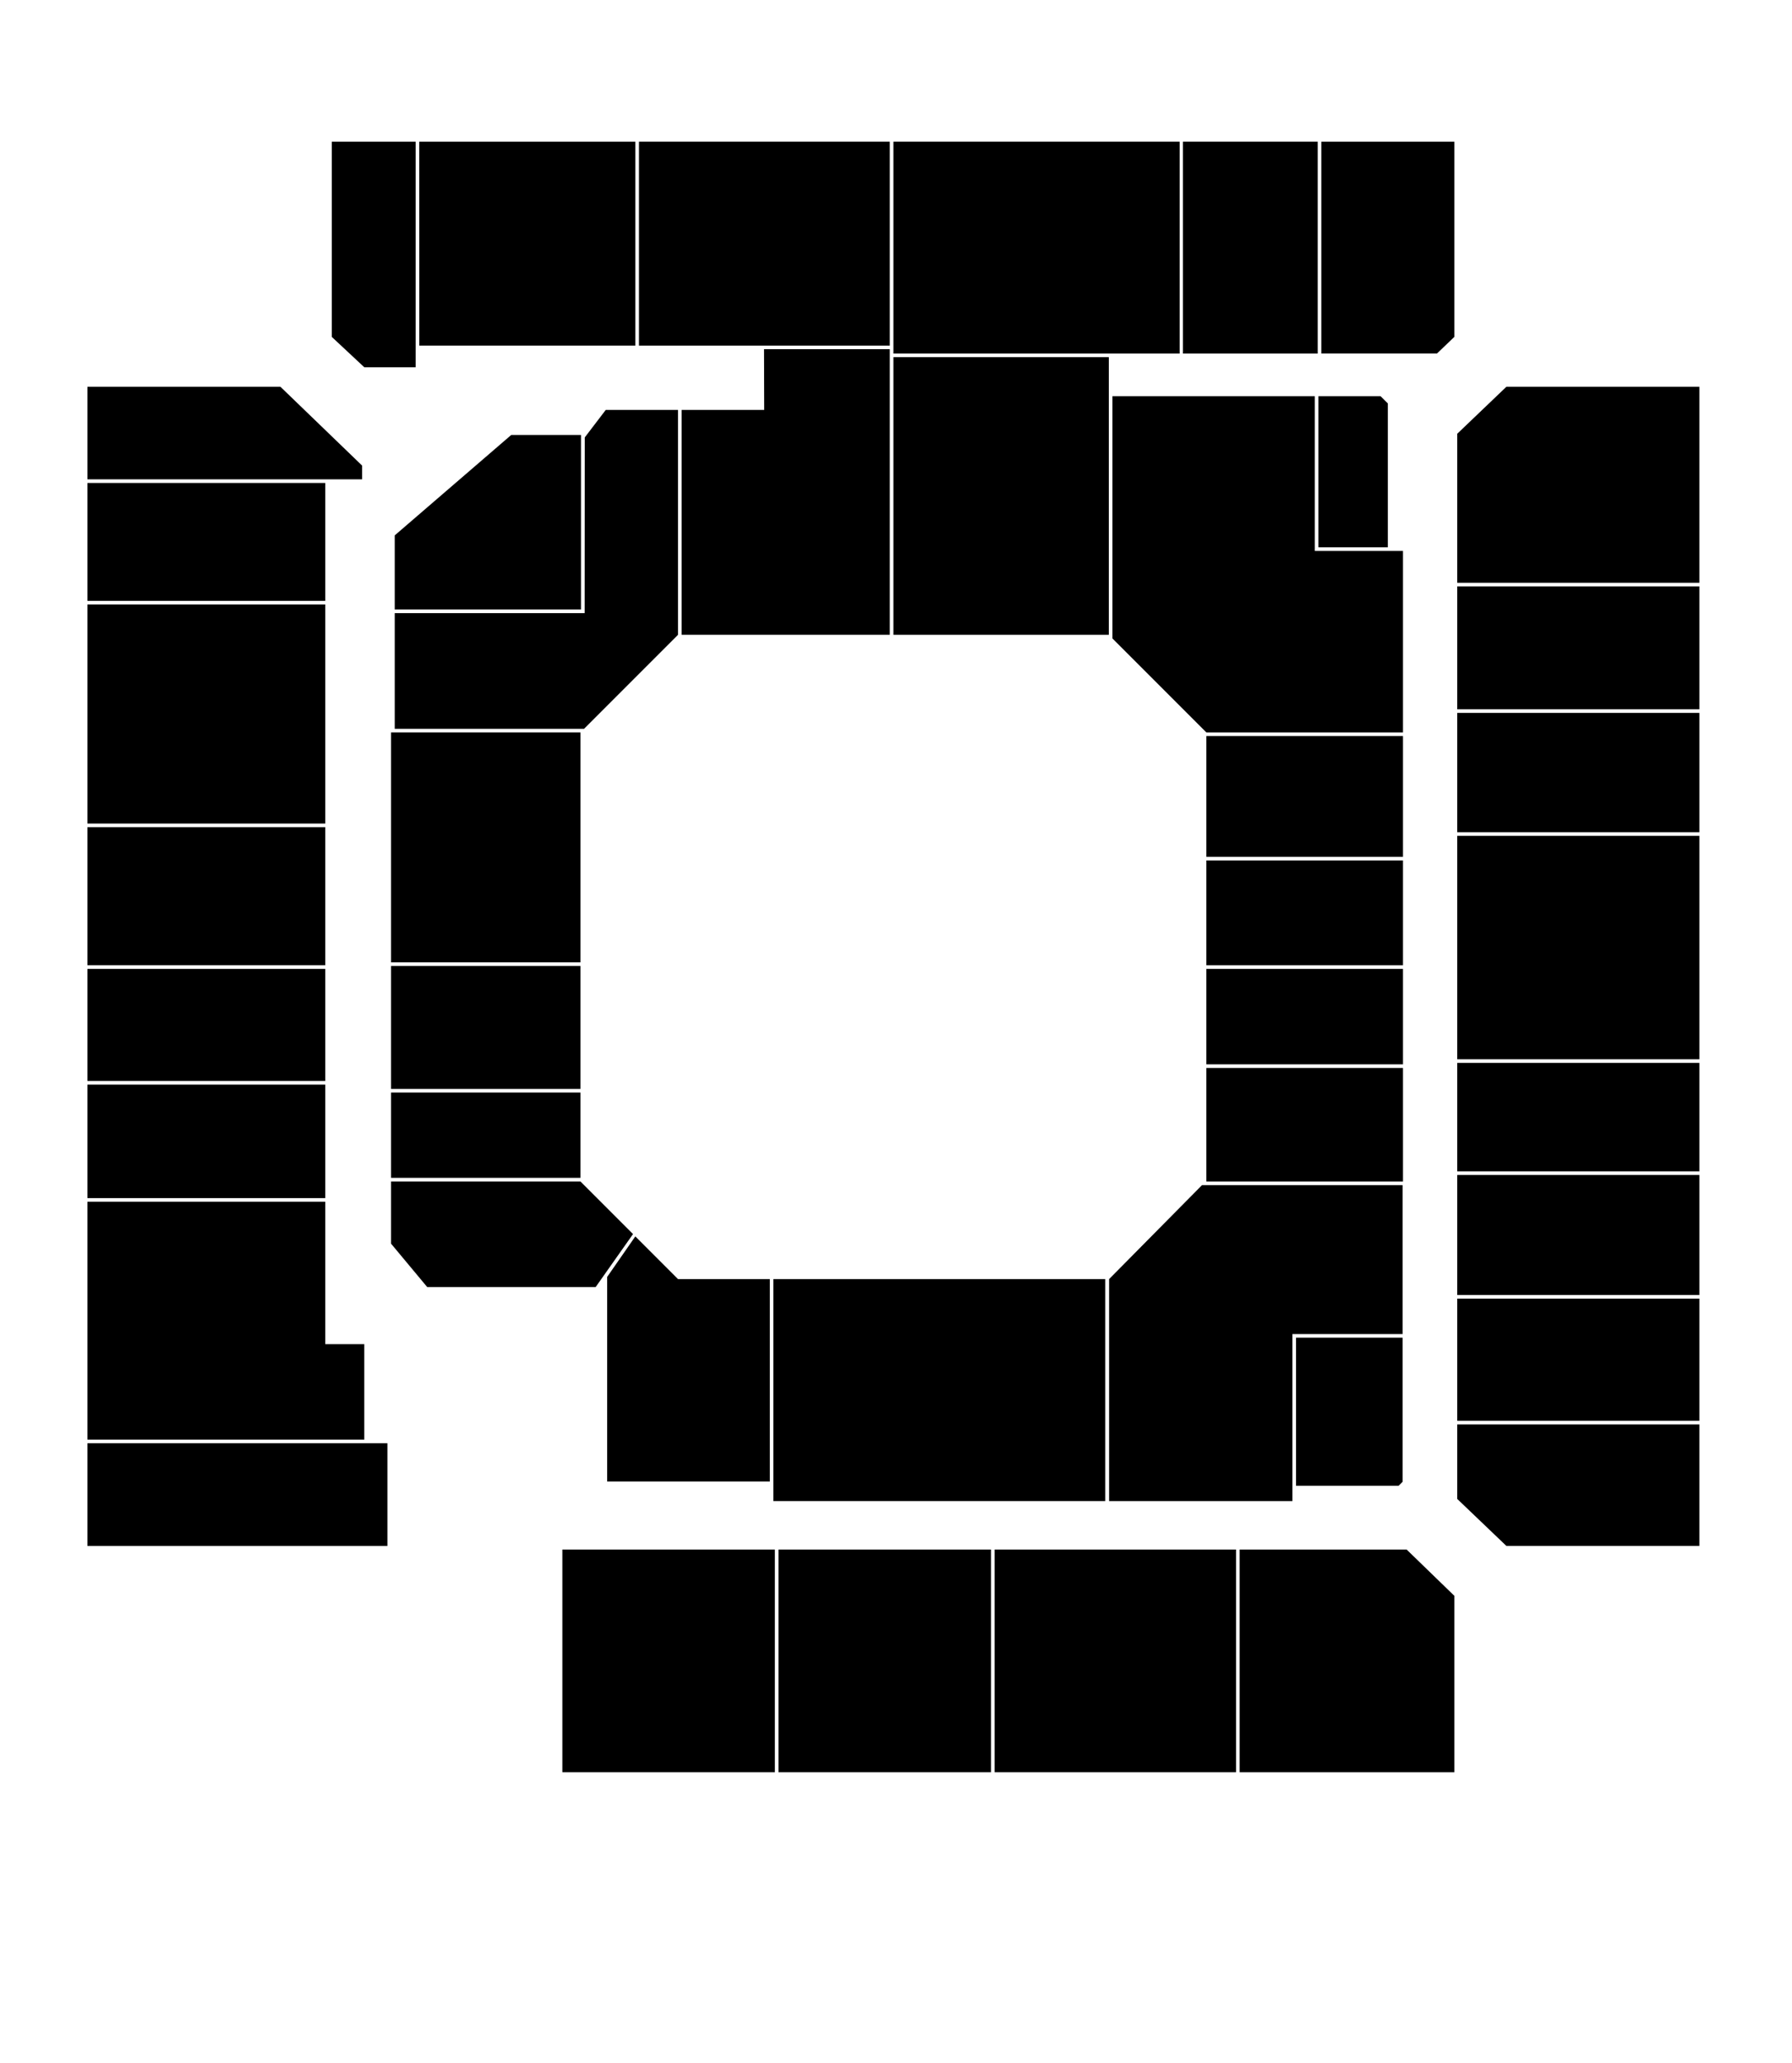<?xml version="1.0" encoding="utf-8"?>
<!-- Generator: Adobe Illustrator 23.0.1, SVG Export Plug-In . SVG Version: 6.00 Build 0)  -->
<svg version="1.1" xmlns="http://www.w3.org/2000/svg" xmlns:xlink="http://www.w3.org/1999/xlink" x="0px" y="0px"
	 viewBox="0 0 702 808" style="enable-background:new 0 0 702 808;" xml:space="preserve">
<g id="room-7-1">
	<rect data-room-url='load/room-1-1.html' x="220.3" y="606.79" class="st0" width="83.25" height="87.21"/>
</g>
<g id="room-7-2">
	<polygon data-room-url='load/room-1-1.html' class="st0" points="265.6,500.89 301.57,500.89 301.57,580.17 237.85,580.17 237.85,500.04 248.88,484.17 	"/>
</g>
<g id="room-7-3">
	<rect data-room-url='load/room-1-1.html' x="304.96" y="606.79" class="st0" width="83.25" height="87.21"/>
</g>
<g id="room-7-4">
	<rect data-room-url='load/room-1-1.html' x="302.94" y="500.89" class="st0" width="130.01" height="86.93"/>
</g>
<g id="room-7-5">
	<rect data-room-url='load/room-1-1.html' x="389.63" y="606.79" class="st1" width="94.58" height="87.21"/>
</g>
<g id="room-7-6">
	<polygon data-room-url='load/room-1-1.html' class="st0" points="470.89,464.08 549.45,464.08 549.45,522.41 506.29,522.41 506.29,587.82 434.48,587.82 434.48,500.89
			"/>
</g>
<g id="room-7-7">
	<polygon data-room-url='load/room-1-1.html' class="st0" points="507.71,523.82 549.45,523.82 549.45,580.26 547.88,581.83 507.71,581.83 	"/>
</g>
<g id="room-7-8">
	<polygon data-room-url='load/room-1-1.html' class="st0" points="569.72,624.91 569.72,694 485.62,694 485.62,606.79 551.03,606.79 	"/>
</g>
<g id="room-7-9">
	<polygon data-room-url='load/room-1-1.html' class="st0" points="570.85,586.97 570.85,557.8 665.71,557.8 665.71,605.37 590.1,605.37 	"/>
</g>
<g id="room-7-10">
	<rect data-room-url='load/room-1-1.html' x="570.85" y="508.53" class="st0" width="94.86" height="47.85"/>
</g>
<g id="room-7-12">
	<rect data-room-url='load/room-1-1.html' x="570.85" y="460.11" class="st0" width="94.86" height="47"/>
</g>
<g id="room-7-13">
	<rect data-room-url='load/room-1-1.html' x="472.59" y="418.21" class="st0" width="77.02" height="44.46"/>
</g>
<g id="room-7-14">
	<rect data-room-url='load/room-1-1.html' x="570.85" y="416.22" class="st0" width="94.86" height="42.47"/>
</g>
<g id="room-7-15">
	<rect data-room-url='load/room-1-1.html' x="472.59" y="379.41" class="st0" width="77.02" height="37.38"/>
</g>
<g id="room-7-16">
	<rect data-room-url='load/room-1-1.html' x="570.85" y="327.31" class="st0" width="94.86" height="87.5"/>
</g>
<g id="room-7-17">
	<rect data-room-url='load/room-1-1.html' x="472.59" y="336.94" class="st0" width="77.02" height="41.06"/>
</g>
<g id="room-7-18">
	<rect data-room-url='load/room-1-1.html' x="472.59" y="288.23" class="st0" width="77.02" height="47.29"/>
</g>
<g id="room-7-19">
	<rect data-room-url='load/room-1-1.html' x="570.85" y="279.17" class="st0" width="94.86" height="46.72"/>
</g>
<g id="room-7-20">
	<polygon data-room-url='load/room-1-1.html' class="st0" points="435.78,250.01 435.78,155.15 515.07,155.15 515.07,215.75 549.61,215.75 549.61,286.82 472.59,286.82
			"/>
</g>
<g id="room-7-21">
	<rect data-room-url='load/room-1-1.html' x="570.85" y="229.62" class="st0" width="94.86" height="48.14"/>
</g>
<g id="room-7-22">
	<polygon data-room-url='load/room-1-1.html' class="st0" points="590.1,151.47 665.71,151.47 665.71,228.21 570.85,228.21 570.85,169.87 	"/>
</g>
<g id="room-7-23">
	<polygon data-room-url='load/room-1-1.html' class="st0" points="562.92,138.44 517.62,138.44 517.62,55.48 569.72,55.48 569.72,131.93 	"/>
</g>
<g id="room-7-24">
	<polygon data-room-url='load/room-1-1.html' class="st0" points="543.67,157.98 543.67,214.33 516.48,214.33 516.48,155.15 540.83,155.15 	"/>
</g>
<g id="room-7-25">
	<rect data-room-url='load/room-1-1.html' x="463.41" y="55.48" class="st0" width="52.79" height="82.97"/>
</g>
<g id="room-7-26">
	<rect data-room-url='load/room-1-1.html' x="349.99" y="55.48" class="st0" width="112.13" height="82.97"/>
</g>
<g id="room-7-27">
	<rect data-room-url='load/room-1-1.html' x="349.99" y="139.86" class="st0" width="84.38" height="108.73"/>
</g>
<g id="room-7-28">
	<polygon data-room-url='load/room-1-1.html' class="st0" points="299.3,136.74 348.57,136.74 348.57,248.59 267.02,248.59 267.02,160.53 299.37,160.53 	"/>
</g>
<g id="room-7-29">
	<rect data-room-url='load/room-1-1.html' x="250.31" y="55.48" class="st0" width="98.26" height="79.85"/>
</g>
<g id="room-7-30">
	<polygon data-room-url='load/room-1-1.html' class="st0" points="164.23,55.48 248.9,55.48 248.9,135.33 164.26,135.33 	"/>
</g>
<g id="room-7-31">
	<polygon data-room-url='load/room-1-1.html' class="st0" points="129.97,55.48 162.82,55.48 162.82,143.82 142.71,143.82 129.97,131.93 	"/>
</g>
<g id="room-7-32">
	<polygon data-room-url='load/room-1-1.html' class="st0" points="141.86,182.33 141.86,187.71 34.26,187.71 34.26,151.47 109.87,151.47 	"/>
</g>
<g id="room-7-33">
	<polygon data-room-url='load/room-1-1.html' class="st0" points="200.26,170.34 227.6,170.34 227.6,238.67 154.63,238.67 154.63,209.66 	"/>
</g>
<g id="room-7-34">
	<polygon data-room-url='load/room-1-1.html' class="st0" points="228.79,285.4 154.63,285.4 154.63,240.1 229.04,240.1 229.08,171.29 237.29,160.53 265.6,160.53
		265.6,248.59 	"/>
</g>
<g id="room-7-35">
	<rect data-room-url='load/room-1-1.html' x="34.26" y="236.7" class="st0" width="93.16" height="85.8"/>
</g>
<g id="room-7-36">
	<rect data-room-url='load/room-1-1.html' x="34.26" y="189.13" class="st0" width="93.16" height="46.16"/>
</g>
<g id="room-7-37">
	<rect data-room-url='load/room-1-1.html' x="153.19" y="286.82" class="st0" width="74.19" height="90.04"/>
</g>
<g id="room-7-38">
	<rect data-room-url='load/room-1-1.html' x="34.26" y="323.91" class="st0" width="93.16" height="54.08"/>
</g>
<g id="room-7-39">
	<rect data-room-url='load/room-1-1.html' x="153.19" y="378.28" class="st0" width="74.19" height="48.14"/>
</g>
<g id="room-7-40">
	<rect data-room-url='load/room-1-1.html' x="153.19" y="427.83" class="st0" width="74.19" height="33.41"/>
</g>
<g id="room-7-41">
	<polygon data-room-url='load/room-1-1.html' class="st0" points="167.35,504 153.19,487.01 153.19,462.66 227.38,462.66 247.98,483.26 233.35,504 	"/>
</g>
<g id="room-7-42">
	<rect data-room-url='load/room-1-1.html' x="34.26" y="424.72" class="st0" width="93.16" height="44.46"/>
</g>
<g id="room-7-43">
	<rect data-room-url='load/room-1-1.html' x="34.26" y="379.41" class="st0" width="93.16" height="43.89"/>
</g>
<g id="room-7-44">
	<polygon data-room-url='load/room-1-1.html' class="st0" points="34.26,470.59 127.42,470.59 127.42,526.37 142.71,526.37 142.71,563.75 34.26,563.75 	"/>
</g>
<g id="room-7-45">
	<rect data-room-url='load/room-1-1.html' x="34.26" y="565.17" class="st0" width="117.51" height="40.21"/>
</g>
</svg>

